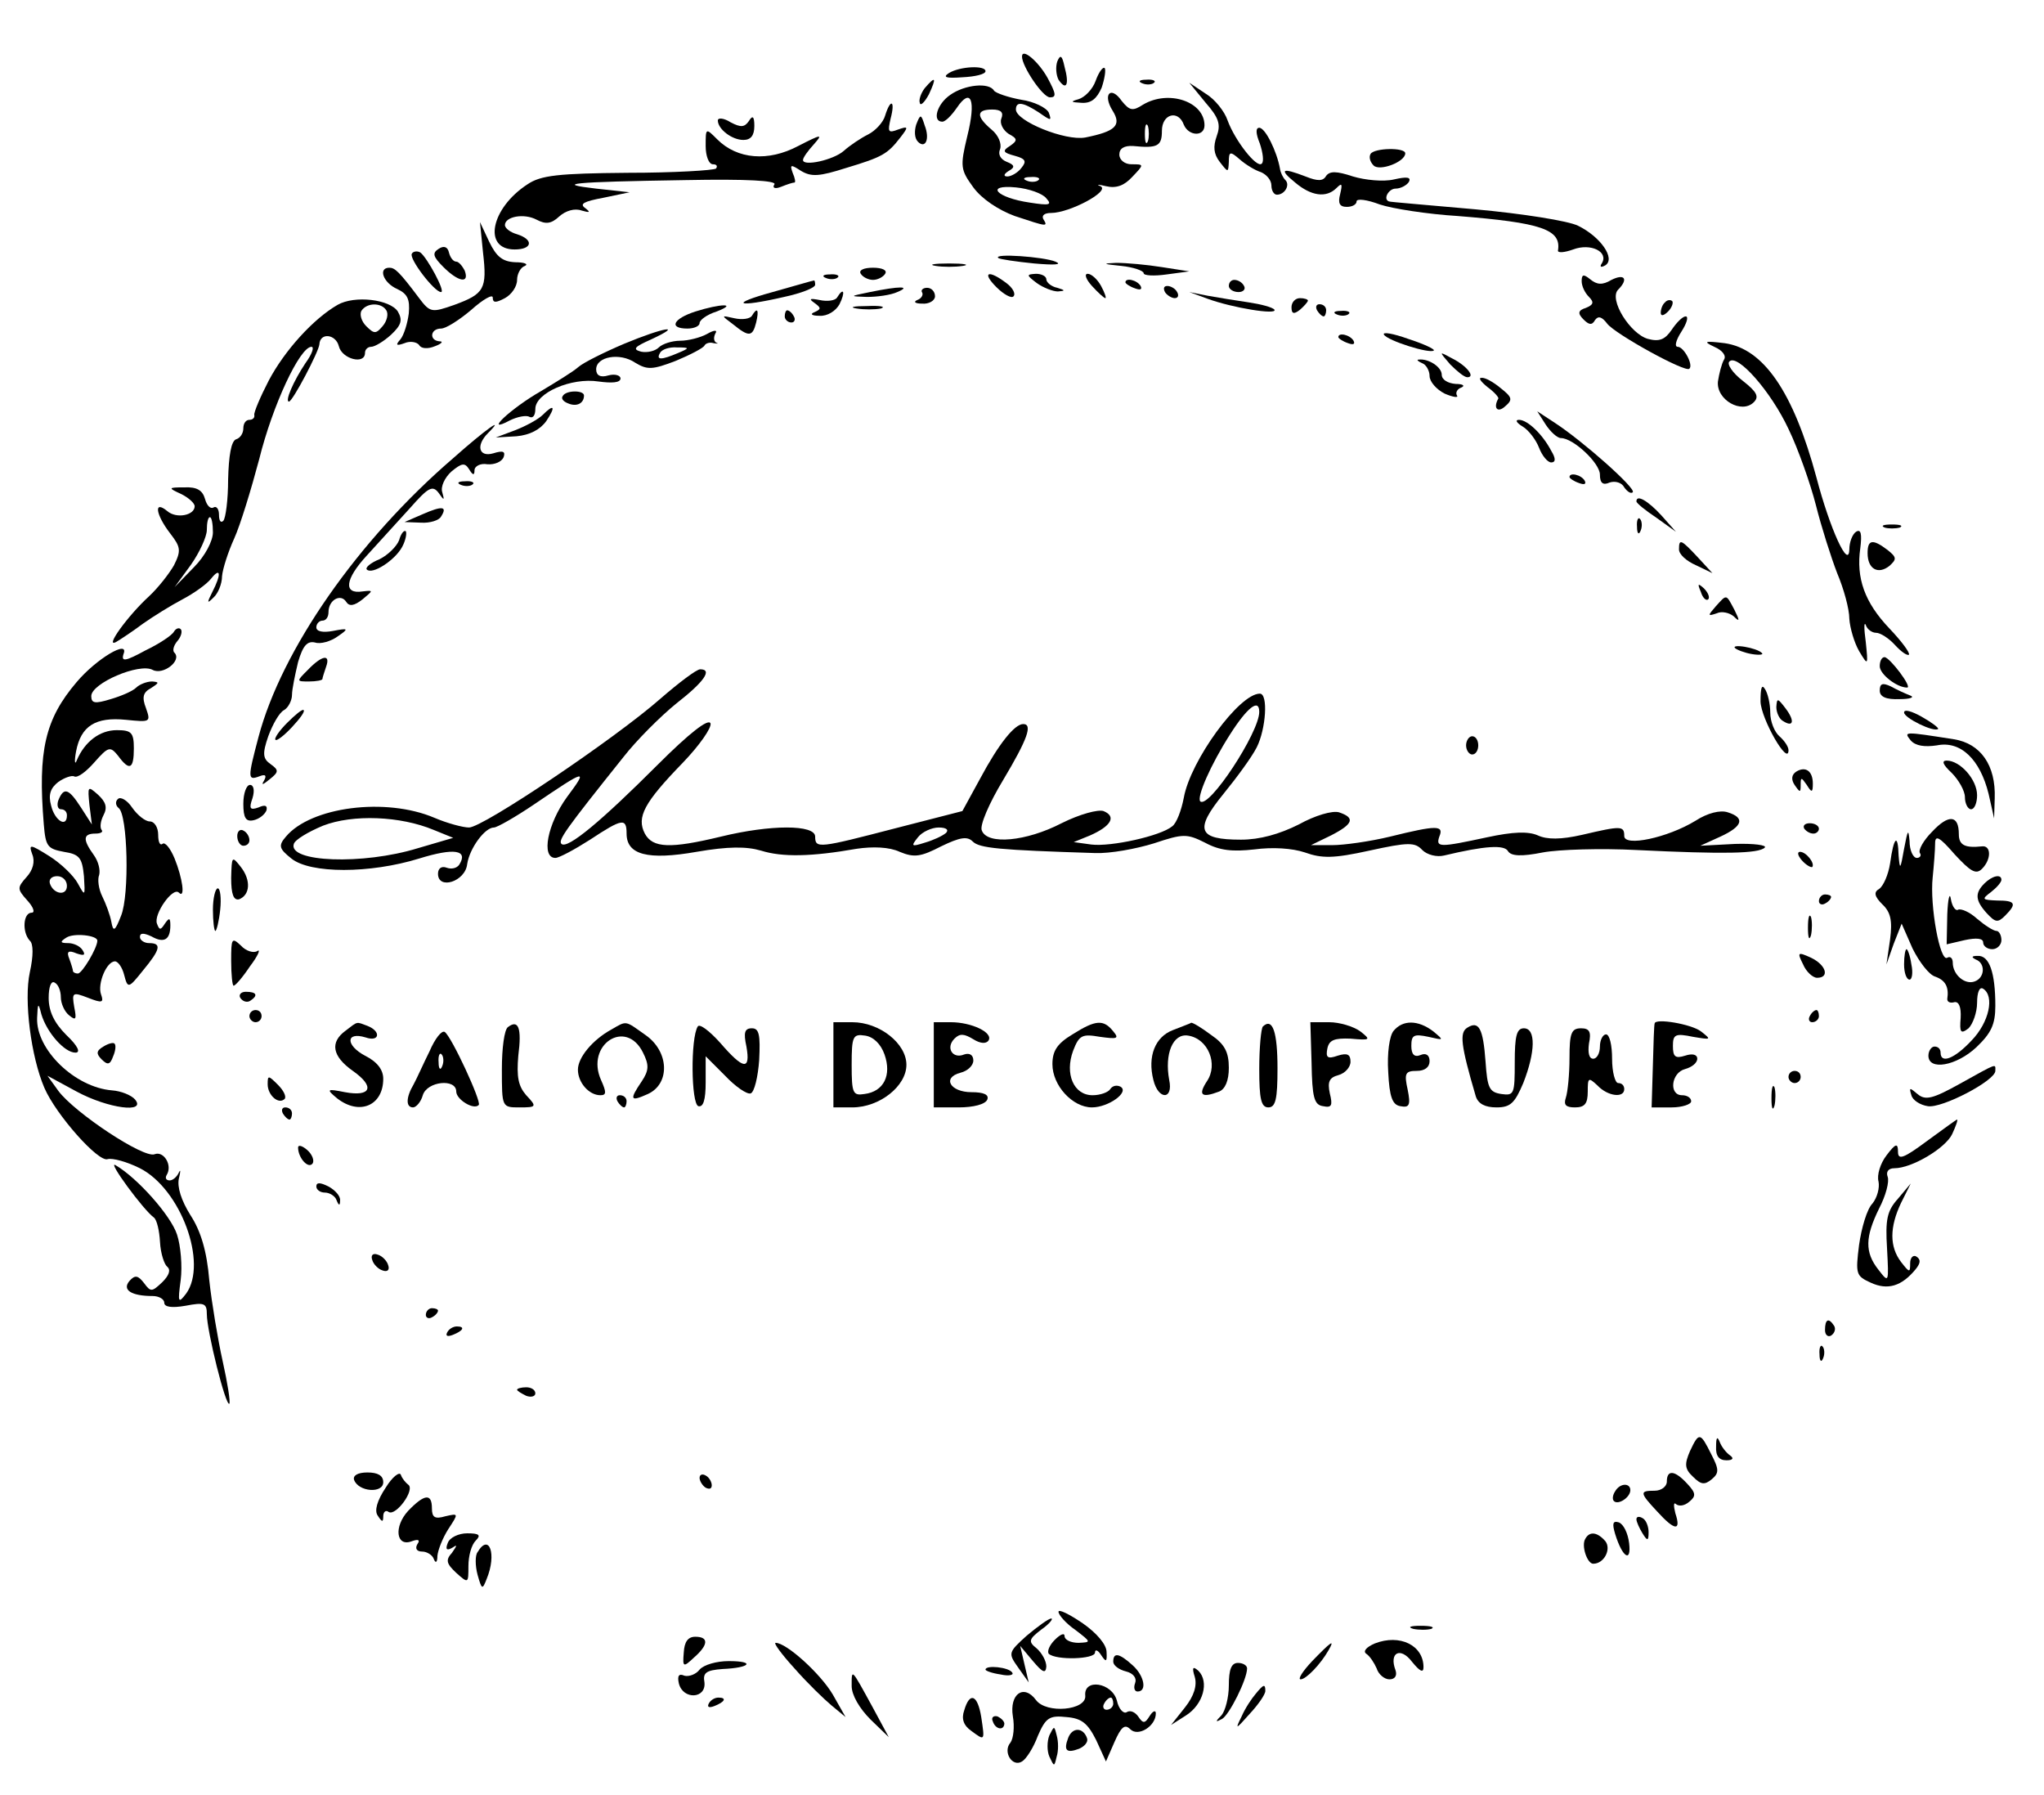<?xml version="1.0" standalone="no"?>
<!DOCTYPE svg PUBLIC "-//W3C//DTD SVG 20010904//EN"
 "http://www.w3.org/TR/2001/REC-SVG-20010904/DTD/svg10.dtd">
<svg version="1.0" xmlns="http://www.w3.org/2000/svg"
 width="336pt" height="295pt" viewBox="0 0 336 295"
 preserveAspectRatio="xMidYMid meet">

<g transform="translate(0,295) scale(0.1,-0.1)"
fill="#000000" stroke="none">
<path d="M1680 2857 c0 -16 34 -67 46 -67 11 0 10 6 -4 32 -15 27 -42 50 -42
35z"/>
<path d="M1738 2849 c-3 -9 -2 -22 2 -30 13 -19 18 -8 10 21 -4 19 -7 21 -12
9z"/>
<path d="M1560 2830 c-11 -7 -5 -9 22 -7 21 1 38 5 38 10 0 10 -42 8 -60 -3z"/>
<path d="M1801 2817 c-5 -14 -18 -27 -28 -30 -14 -4 -13 -5 5 -6 16 -1 25 7
33 25 5 15 7 29 5 32 -3 3 -10 -7 -15 -21z"/>
<path d="M1520 2805 c-6 -8 -10 -19 -8 -24 1 -6 8 1 15 14 13 28 11 31 -7 10z"/>
<path d="M1878 2813 c7 -3 16 -2 19 1 4 3 -2 6 -13 5 -11 0 -14 -3 -6 -6z"/>
<path d="M1562 2794 c-22 -15 -30 -44 -13 -44 5 0 15 10 24 23 23 34 32 13 17
-47 -12 -50 -11 -55 10 -84 14 -19 41 -37 68 -47 54 -18 55 -18 47 -5 -3 6 2
10 13 10 30 0 98 36 81 44 -8 3 -3 3 9 0 17 -4 30 1 43 15 20 21 20 21 -1 21
-11 0 -20 7 -20 16 0 10 8 15 23 14 40 -4 47 0 47 25 0 28 27 35 36 10 8 -19
34 -20 34 -1 0 39 -59 59 -101 34 -17 -11 -22 -10 -35 6 -18 26 -32 11 -15
-16 15 -24 5 -34 -45 -44 -33 -6 -114 27 -114 46 0 14 12 12 38 -5 20 -14 21
-14 16 0 -4 8 -24 18 -45 21 -22 4 -42 11 -45 15 -8 14 -48 10 -72 -7z m84
-39 c-3 -8 3 -19 12 -25 15 -8 15 -11 2 -20 -13 -8 -11 -11 8 -16 18 -5 20 -9
11 -20 -6 -8 -17 -14 -23 -14 -7 0 -6 4 2 9 11 6 10 10 -3 15 -10 4 -15 12
-11 21 3 9 -3 23 -14 32 -26 22 -25 33 1 33 15 0 19 -5 15 -15z m241 -37 c-3
-7 -5 -2 -5 12 0 14 2 19 5 13 2 -7 2 -19 0 -25z m-180 -64 c-3 -3 -12 -4 -19
-1 -8 3 -5 6 6 6 11 1 17 -2 13 -5z m13 -30 c10 -11 5 -12 -27 -7 -55 8 -75
30 -23 25 21 -2 44 -10 50 -18z"/>
<path d="M1982 2781 c22 -25 25 -36 18 -55 -6 -17 -5 -29 5 -42 14 -18 14 -18
15 0 0 17 2 18 18 4 9 -8 25 -18 35 -21 9 -4 17 -13 17 -22 0 -8 4 -15 9 -15
13 0 22 16 14 24 -4 4 -8 12 -9 19 -5 28 -24 67 -34 67 -6 0 -6 -9 1 -26 5
-15 7 -30 3 -33 -8 -8 -44 38 -56 71 -5 15 -21 35 -36 44 l-27 18 27 -33z"/>
<path d="M1455 2760 c-3 -11 -16 -25 -28 -31 -12 -6 -30 -18 -40 -27 -17 -15
-67 -26 -67 -15 0 4 8 15 18 26 15 17 13 17 -26 -3 -49 -26 -100 -22 -133 11
-19 19 -19 19 -19 -11 0 -16 5 -30 12 -30 6 0 8 -3 5 -7 -4 -3 -69 -7 -145 -7
-114 -1 -143 -4 -165 -19 -60 -39 -74 -107 -21 -107 29 0 32 16 4 25 -11 3
-20 10 -20 15 0 14 31 20 52 9 15 -8 24 -7 37 5 11 10 26 14 37 10 14 -4 15
-3 6 4 -10 7 -2 11 30 17 l43 9 -55 6 c-69 8 -44 11 147 14 101 2 150 -1 146
-7 -4 -6 1 -8 11 -4 10 4 19 7 22 7 2 0 1 7 -3 16 -5 14 -3 14 14 3 17 -10 30
-9 74 5 60 18 68 23 89 50 14 18 13 19 -4 13 -16 -6 -17 -4 -12 18 8 30 0 34
-9 5z"/>
<path d="M1180 2752 c0 -14 23 -32 42 -32 12 0 18 7 18 23 0 16 -3 18 -9 8 -7
-10 -13 -11 -30 -2 -11 7 -21 8 -21 3z"/>
<path d="M1506 2745 c-3 -10 -3 -22 3 -28 12 -12 20 4 11 27 -6 19 -7 19 -14
1z"/>
<path d="M2253 2697 c-3 -5 -1 -13 5 -19 10 -10 52 6 52 20 0 10 -51 9 -57 -1z"/>
<path d="M2129 2650 c26 -22 51 -26 68 -9 9 9 10 7 6 -10 -4 -15 -1 -21 11
-21 9 0 16 4 16 9 0 5 17 3 38 -5 21 -7 79 -16 128 -19 138 -11 171 -22 165
-57 0 -4 11 -3 25 2 29 11 59 -4 47 -23 -4 -6 -1 -7 6 -3 17 11 -8 47 -45 65
-16 8 -92 20 -169 27 -77 7 -141 12 -142 13 -10 4 0 21 11 21 8 0 18 5 22 11
4 8 -3 9 -25 4 -17 -4 -47 -1 -67 5 -27 9 -38 9 -44 1 -5 -9 -14 -9 -34 -1
-39 15 -44 12 -17 -10z"/>
<path d="M794 2535 c7 -60 2 -68 -47 -86 -37 -13 -40 -13 -58 11 -33 44 -40
50 -49 50 -19 0 -10 -25 13 -35 17 -8 21 -17 19 -40 -2 -16 -8 -36 -14 -43 -8
-9 -7 -11 7 -6 9 4 20 2 24 -3 3 -6 14 -7 26 -2 11 4 14 8 8 8 -18 1 -16 21 2
21 8 0 30 14 50 31 19 17 35 26 35 20 0 -9 5 -9 20 -1 11 6 20 19 20 30 0 10
6 21 13 23 6 3 -1 6 -16 6 -21 1 -31 9 -43 34 l-15 32 5 -50z"/>
<path d="M721 2541 c-11 -7 -9 -13 8 -30 24 -24 43 -28 35 -6 -4 8 -10 15 -14
15 -5 0 -10 7 -12 15 -2 9 -8 12 -17 6z"/>
<path d="M677 2533 c-5 -8 37 -63 48 -63 8 0 -23 57 -34 65 -5 3 -12 2 -14 -2z"/>
<path d="M1641 2526 c2 -2 29 -6 59 -9 34 -3 47 -2 35 3 -19 8 -103 14 -94 6z"/>
<path d="M1538 2513 c12 -2 32 -2 45 0 12 2 2 4 -23 4 -25 0 -35 -2 -22 -4z"/>
<path d="M1843 2513 c20 -2 37 -8 37 -12 0 -4 17 -5 38 -2 l37 5 -45 7 c-25 4
-58 7 -75 7 -24 -1 -22 -2 8 -5z"/>
<path d="M1415 2500 c3 -5 12 -10 20 -10 8 0 17 5 20 10 4 6 -5 10 -20 10 -15
0 -24 -4 -20 -10z"/>
<path d="M1358 2493 c7 -3 16 -2 19 1 4 3 -2 6 -13 5 -11 0 -14 -3 -6 -6z"/>
<path d="M1638 2478 c12 -12 25 -19 28 -15 4 4 -1 14 -12 22 -29 22 -41 18
-16 -7z"/>
<path d="M1704 2485 c11 -8 27 -14 35 -14 13 1 12 2 -1 6 -10 2 -18 9 -18 14
0 5 -8 9 -17 9 -16 -1 -16 -2 1 -15z"/>
<path d="M1795 2480 c10 -11 20 -20 22 -20 2 0 -1 9 -7 20 -6 11 -16 20 -22
20 -6 0 -3 -9 7 -20z"/>
<path d="M2600 2488 c0 -8 5 -19 12 -26 9 -9 7 -13 -5 -18 -13 -4 -14 -9 -4
-19 9 -9 14 -10 19 -1 5 7 11 6 20 -6 13 -17 129 -81 135 -74 7 6 -9 36 -19
36 -6 0 -3 11 6 25 9 14 12 25 7 25 -5 0 -15 -10 -23 -22 -11 -16 -20 -20 -39
-15 -29 8 -65 65 -49 81 17 17 11 27 -11 16 -15 -9 -24 -8 -35 1 -11 9 -14 8
-14 -3z"/>
<path d="M1270 2470 c-73 -20 -59 -26 19 -8 28 6 51 15 51 20 0 4 -1 8 -2 7
-2 0 -32 -9 -68 -19z"/>
<path d="M1850 2486 c0 -2 7 -7 16 -10 8 -3 12 -2 9 4 -6 10 -25 14 -25 6z"/>
<path d="M2020 2480 c0 -5 7 -10 16 -10 8 0 12 5 9 10 -3 6 -10 10 -16 10 -5
0 -9 -4 -9 -10z"/>
<path d="M1430 2470 c-34 -7 -34 -7 -5 -8 17 0 39 3 50 8 24 10 4 10 -45 0z"/>
<path d="M1516 2469 c2 -4 -2 -10 -8 -12 -7 -3 -4 -6 8 -6 11 -1 21 5 21 12 0
8 -6 14 -13 14 -7 0 -11 -4 -8 -8z"/>
<path d="M1915 2470 c3 -5 11 -10 16 -10 6 0 7 5 4 10 -3 6 -11 10 -16 10 -6
0 -7 -4 -4 -10z"/>
<path d="M1376 2461 c-3 -5 -16 -7 -29 -4 -16 3 -18 2 -8 -5 11 -8 11 -10 0
-15 -8 -3 -5 -6 8 -6 13 -1 27 8 33 19 10 20 7 29 -4 11z"/>
<path d="M1985 2459 c41 -15 115 -27 110 -18 -3 4 -22 9 -42 12 -21 3 -51 8
-68 11 l-30 6 30 -11z"/>
<path d="M555 2449 c-40 -23 -87 -75 -113 -124 -14 -27 -25 -53 -24 -57 1 -5
-3 -8 -8 -8 -6 0 -10 -6 -10 -14 0 -8 -5 -16 -12 -18 -8 -3 -12 -27 -13 -66 0
-33 -4 -64 -8 -68 -4 -4 -7 0 -7 10 0 9 -4 15 -9 12 -5 -3 -11 3 -14 14 -4 14
-13 20 -34 19 -27 0 -27 -1 -5 -11 12 -6 22 -15 22 -20 0 -15 -30 -21 -45 -8
-23 19 -19 -6 5 -37 17 -22 18 -28 6 -52 -8 -14 -26 -37 -41 -51 -35 -32 -74
-86 -54 -75 7 4 28 18 44 30 17 12 46 30 65 40 19 10 40 25 47 34 16 20 17 7
2 -22 -9 -18 -9 -20 2 -9 7 6 14 22 14 35 1 12 10 40 20 62 10 22 28 81 41
130 22 89 67 185 86 185 5 0 1 -12 -10 -27 -20 -30 -34 -63 -27 -63 6 0 49 82
50 94 1 20 27 17 32 -3 5 -21 43 -31 43 -11 0 6 5 10 10 10 6 0 21 9 33 20 17
16 19 24 11 38 -13 20 -71 27 -99 11z m80 -9 c4 -6 1 -18 -6 -26 -11 -13 -14
-13 -27 0 -8 8 -11 19 -8 25 9 14 33 14 41 1z m-285 -365 c0 -14 -13 -39 -31
-57 l-32 -33 27 37 c14 20 26 46 26 57 0 12 2 21 5 21 3 0 5 -11 5 -25z"/>
<path d="M2123 2445 c0 -11 4 -12 14 -4 7 6 13 13 13 15 0 2 -6 4 -13 4 -8 0
-14 -7 -14 -15z"/>
<path d="M2737 2453 c-4 -3 -7 -11 -7 -17 0 -6 5 -5 12 2 6 6 9 14 7 17 -3 3
-9 2 -12 -2z"/>
<path d="M1143 2438 c-37 -12 -44 -28 -13 -28 11 0 20 4 20 9 0 5 12 14 28 19
36 14 6 13 -35 0z"/>
<path d="M1408 2443 c12 -2 30 -2 40 0 9 3 -1 5 -23 4 -22 0 -30 -2 -17 -4z"/>
<path d="M2165 2440 c3 -5 8 -10 11 -10 2 0 4 5 4 10 0 6 -5 10 -11 10 -5 0
-7 -4 -4 -10z"/>
<path d="M1236 2431 c-3 -5 -16 -7 -29 -4 -22 5 -22 5 -2 -10 26 -21 32 -21
38 3 5 21 2 26 -7 11z"/>
<path d="M1290 2430 c0 -5 5 -10 11 -10 5 0 7 5 4 10 -3 6 -8 10 -11 10 -2 0
-4 -4 -4 -10z"/>
<path d="M2198 2433 c7 -3 16 -2 19 1 4 3 -2 6 -13 5 -11 0 -14 -3 -6 -6z"/>
<path d="M1026 2385 c-33 -14 -67 -31 -75 -38 -9 -8 -37 -25 -62 -40 -49 -28
-96 -72 -51 -48 12 6 27 9 32 6 6 -3 10 2 10 13 0 26 59 52 104 45 22 -3 36
-2 36 5 0 5 -9 8 -20 5 -13 -4 -20 0 -20 10 0 21 39 28 64 11 20 -12 28 -12
67 3 24 10 45 21 47 25 2 4 9 6 15 4 7 -1 9 -1 4 1 -4 3 -4 9 -1 15 4 6 -2 6
-14 -1 -11 -6 -31 -11 -44 -11 -13 0 -29 -5 -35 -11 -6 -6 -19 -9 -29 -7 -15
4 -11 8 16 20 56 26 21 20 -44 -7z m89 -15 c-28 -12 -37 -12 -30 0 3 6 16 10
28 9 21 0 21 -1 2 -9z"/>
<path d="M2275 2400 c6 -10 76 -32 82 -26 2 2 -17 11 -42 19 -25 9 -43 12 -40
7z"/>
<path d="M2200 2396 c0 -2 7 -7 16 -10 8 -3 12 -2 9 4 -6 10 -25 14 -25 6z"/>
<path d="M2818 2380 c14 -6 20 -15 16 -21 -4 -7 -8 -23 -10 -36 -3 -30 39 -54
59 -34 9 9 5 17 -18 35 -17 13 -27 28 -22 32 13 13 68 -49 97 -111 16 -33 36
-90 45 -125 9 -36 25 -86 35 -112 11 -26 20 -59 20 -75 1 -15 8 -39 16 -53 15
-25 15 -24 11 15 -3 22 -3 34 0 28 2 -7 10 -13 17 -13 7 0 21 -9 31 -20 10
-11 20 -18 23 -16 2 3 -12 22 -32 43 -41 43 -55 83 -48 132 3 24 1 32 -7 27
-6 -4 -11 -17 -11 -29 -1 -34 -32 34 -54 118 -38 141 -87 212 -151 221 -33 4
-36 3 -17 -6z"/>
<path d="M2384 2351 c11 -11 23 -21 28 -21 14 0 -1 19 -25 31 -22 12 -22 12
-3 -10z"/>
<path d="M2338 2353 c6 -2 12 -12 12 -21 0 -9 11 -22 25 -29 14 -6 23 -7 20
-3 -3 5 1 11 7 13 7 3 3 6 -9 6 -13 1 -23 7 -23 15 0 13 -22 27 -38 25 -4 0
-1 -3 6 -6z"/>
<path d="M2445 2314 c11 -8 19 -17 18 -19 -9 -16 -1 -24 11 -13 13 11 12 15
-7 30 -12 10 -26 18 -32 17 -5 0 -1 -6 10 -15z"/>
<path d="M925 2299 c-3 -4 1 -9 9 -12 14 -6 26 0 26 13 0 9 -30 9 -35 -1z"/>
<path d="M892 2268 c-7 -7 -27 -18 -45 -25 l-32 -12 34 2 c22 2 39 11 49 25
16 24 13 29 -6 10z"/>
<path d="M2541 2252 c8 -12 19 -22 25 -22 20 0 64 -41 64 -60 0 -14 5 -18 16
-13 9 3 20 0 24 -8 5 -7 11 -11 14 -8 6 6 -82 84 -128 114 l-29 19 14 -22z"/>
<path d="M2503 2249 c10 -6 22 -22 27 -35 5 -13 14 -24 20 -24 7 0 8 6 0 19
-14 27 -39 51 -53 51 -7 0 -4 -5 6 -11z"/>
<path d="M745 2197 c-157 -135 -282 -315 -320 -458 -18 -68 -18 -72 1 -65 10
4 13 2 8 -7 -5 -8 -2 -7 9 2 15 12 16 15 2 25 -13 9 -14 17 -4 46 7 19 18 39
26 43 7 4 13 16 13 25 0 9 5 33 10 54 8 27 15 35 28 32 9 -3 26 2 37 10 19 13
18 14 -8 9 -16 -3 -27 -1 -27 6 0 6 5 11 10 11 6 0 10 6 10 14 0 20 20 31 29
17 5 -8 13 -7 27 4 18 15 18 15 0 13 -32 -5 -29 20 7 59 19 21 51 56 71 78 30
34 37 38 47 25 9 -13 10 -13 6 1 -3 9 4 24 15 34 17 14 22 15 29 4 6 -10 9
-11 9 -2 0 7 10 12 21 10 12 -1 24 4 27 12 3 9 -1 11 -17 6 -24 -7 -29 13 -9
33 30 30 -3 7 -57 -41z"/>
<path d="M2580 2166 c0 -2 7 -7 16 -10 8 -3 12 -2 9 4 -6 10 -25 14 -25 6z"/>
<path d="M758 2153 c7 -3 16 -2 19 1 4 3 -2 6 -13 5 -11 0 -14 -3 -6 -6z"/>
<path d="M2690 2126 c0 -3 15 -15 33 -27 l32 -23 -24 27 c-22 24 -41 35 -41
23z"/>
<path d="M695 2105 l-30 -13 27 -1 c15 -1 30 4 33 10 11 17 2 18 -30 4z"/>
<path d="M2691 2084 c0 -11 3 -14 6 -6 3 7 2 16 -1 19 -3 4 -6 -2 -5 -13z"/>
<path d="M3098 2083 c6 -2 18 -2 25 0 6 3 1 5 -13 5 -14 0 -19 -2 -12 -5z"/>
<path d="M656 2062 c-4 -10 -18 -24 -32 -31 -15 -6 -24 -14 -21 -17 9 -9 46
15 58 37 6 11 8 23 6 26 -3 2 -8 -4 -11 -15z"/>
<path d="M2760 2047 c0 -8 12 -19 28 -26 l27 -13 -24 26 c-28 30 -31 31 -31
13z"/>
<path d="M3070 2041 c0 -26 17 -36 36 -21 12 11 12 14 -3 26 -25 19 -33 17
-33 -5z"/>
<path d="M2796 1977 c3 -10 9 -15 12 -12 3 3 0 11 -7 18 -10 9 -11 8 -5 -6z"/>
<path d="M2820 1953 c-13 -15 -13 -16 2 -11 8 4 21 1 28 -5 10 -10 10 -7 1 11
-14 26 -12 26 -31 5z"/>
<path d="M286 1912 c-3 -6 -24 -20 -47 -31 -33 -18 -40 -19 -36 -6 10 25 -45
-8 -77 -46 -52 -61 -64 -113 -54 -234 3 -36 6 -40 33 -45 26 -4 30 -10 33 -40
2 -33 2 -34 -10 -12 -7 13 -28 33 -47 45 -32 20 -34 20 -28 3 5 -12 1 -26 -9
-37 -16 -18 -16 -20 1 -39 10 -11 13 -20 7 -20 -14 0 -16 -32 -3 -46 6 -5 6
-25 0 -52 -10 -46 2 -139 24 -190 19 -44 89 -123 104 -117 8 2 31 -4 53 -15
67 -34 112 -156 76 -206 -13 -17 -14 -15 -9 22 3 23 0 57 -6 75 -10 31 -65 93
-101 114 -15 9 46 -74 63 -86 5 -4 9 -22 10 -40 1 -19 7 -37 12 -41 6 -5 3
-14 -8 -25 -17 -16 -19 -17 -30 -2 -10 13 -15 14 -24 4 -13 -15 3 -25 38 -25
10 0 19 -5 19 -11 0 -7 12 -9 35 -5 31 6 35 4 35 -14 0 -27 31 -152 37 -147 2
3 -3 34 -11 70 -8 36 -18 96 -22 133 -4 48 -14 81 -31 107 -15 24 -22 46 -19
60 3 12 3 16 0 10 -3 -7 -10 -13 -15 -13 -6 0 -8 4 -5 9 10 16 -5 40 -20 34
-18 -7 -131 68 -158 104 l-18 25 48 -26 c52 -28 115 -36 96 -13 -6 7 -23 14
-38 15 -61 5 -125 67 -123 119 1 25 2 26 7 6 9 -30 38 -63 56 -63 9 0 4 11
-15 29 -20 20 -29 39 -29 61 0 18 4 29 10 25 6 -3 10 -14 10 -24 0 -10 6 -24
14 -30 11 -9 12 -6 8 14 -4 24 -3 25 23 15 23 -9 26 -8 21 6 -6 17 9 54 23 54
5 0 12 -10 15 -22 6 -23 7 -23 31 7 29 35 31 45 10 45 -8 0 -15 5 -15 10 0 7
6 7 19 1 21 -12 31 -5 31 18 0 13 -2 13 -9 3 -7 -11 -9 -11 -13 0 -6 15 26 61
36 51 11 -11 6 24 -7 56 -7 17 -16 28 -20 24 -4 -3 -7 3 -7 15 0 12 -6 22 -14
22 -7 0 -20 10 -29 23 -8 12 -19 18 -23 14 -5 -4 -4 -11 1 -15 15 -11 18 -143
4 -177 -10 -26 -13 -27 -16 -10 -2 11 -9 30 -15 42 -6 12 -8 28 -5 35 2 8 -1
22 -9 33 -18 25 -18 35 3 35 9 0 13 3 10 6 -3 4 -2 14 3 24 7 13 4 22 -9 34
-17 15 -17 14 -14 -17 l4 -32 -18 28 c-20 31 -28 34 -37 12 -3 -8 -1 -15 4
-15 6 0 10 -4 10 -10 0 -21 -20 -9 -26 16 -5 18 -1 29 12 39 10 7 22 11 26 9
5 -3 19 7 33 23 23 26 26 27 39 11 19 -26 26 -22 26 12 0 26 -4 30 -28 30 -28
0 -53 -19 -66 -50 -3 -8 -4 -1 -1 15 8 42 32 57 82 52 40 -4 41 -4 33 19 -7
18 -5 26 8 33 14 9 14 10 2 11 -9 0 -21 -5 -26 -10 -6 -6 -25 -14 -42 -19 -26
-8 -32 -7 -32 5 0 21 79 55 101 43 17 -9 48 15 36 28 -4 3 -2 12 5 20 6 7 8
16 5 19 -3 3 -8 1 -11 -4z m-176 -418 c0 -17 -22 -14 -28 4 -2 7 3 12 12 12 9
0 16 -7 16 -16z m50 -90 c0 -12 -25 -54 -32 -54 -4 0 -8 2 -8 4 0 2 -3 12 -6
20 -5 12 -2 15 12 9 12 -4 15 -3 10 5 -4 7 -15 12 -24 12 -13 0 -14 2 -3 9 12
8 51 4 51 -5z"/>
<path d="M2852 1885 c3 -3 16 -8 28 -10 12 -2 20 -1 16 2 -4 4 -16 8 -28 10
-12 2 -19 1 -16 -2z"/>
<path d="M506 1849 c-19 -19 -19 -19 2 -19 12 0 22 2 22 4 0 2 3 11 6 20 8 22
-7 19 -30 -5z"/>
<path d="M3090 1855 c0 -13 28 -35 45 -35 9 0 -28 49 -37 50 -5 0 -8 -7 -8
-15z"/>
<path d="M1086 1802 c-75 -66 -292 -212 -315 -212 -10 0 -36 7 -57 16 -80 34
-203 18 -244 -31 -13 -15 -11 -20 9 -36 31 -25 129 -25 210 0 58 18 81 14 66
-10 -4 -6 -13 -8 -21 -5 -8 3 -14 -1 -14 -10 0 -27 45 -13 48 16 4 26 29 60
44 60 5 0 35 17 66 38 87 59 89 59 54 12 -32 -44 -43 -100 -19 -100 6 0 32 14
57 30 53 35 60 36 60 10 0 -35 35 -44 115 -30 52 9 82 9 106 2 35 -11 83 -10
157 3 27 4 54 3 71 -5 24 -10 35 -8 68 9 31 15 43 17 52 8 11 -11 43 -14 201
-19 25 -1 68 7 97 16 48 16 54 16 84 1 24 -13 45 -15 81 -11 30 4 62 2 83 -5
28 -10 47 -10 106 3 64 14 75 14 87 1 8 -8 24 -12 36 -9 67 16 99 18 105 7 5
-8 22 -9 57 -2 27 5 96 7 154 4 144 -7 201 -6 211 4 4 4 -18 7 -49 6 l-57 -3
33 15 c37 17 41 31 12 40 -12 4 -33 -1 -53 -14 -46 -28 -117 -43 -117 -25 0
17 -5 17 -69 2 -35 -8 -58 -8 -73 -1 -16 7 -41 6 -83 -3 -79 -17 -85 -17 -79
1 8 19 -4 19 -81 0 -33 -8 -76 -14 -95 -14 l-35 0 33 16 c37 19 40 29 13 38
-11 3 -39 -5 -66 -20 -32 -16 -64 -25 -95 -25 -71 0 -77 16 -29 75 22 27 47
61 55 77 15 30 19 88 5 88 -34 0 -114 -110 -125 -171 -4 -21 -12 -42 -19 -47
-19 -16 -101 -34 -133 -30 l-29 4 27 11 c34 15 44 31 22 40 -9 3 -39 -5 -69
-20 -58 -30 -122 -36 -131 -12 -4 8 12 45 35 83 40 67 49 92 33 92 -14 0 -40
-32 -71 -90 l-29 -53 -109 -28 c-127 -33 -133 -34 -133 -14 0 20 -73 20 -155
0 -83 -20 -112 -19 -125 5 -14 27 -1 51 62 116 28 29 48 58 46 65 -3 9 -35
-16 -87 -68 -92 -92 -148 -139 -158 -130 -6 6 6 23 102 143 21 27 61 67 87 88
45 35 60 56 39 56 -6 0 -35 -22 -65 -48z m984 -22 c0 -34 -83 -160 -97 -147
-6 7 17 60 49 110 28 44 48 60 48 37z m-1357 -194 l32 -13 -58 -17 c-91 -28
-214 -23 -204 7 2 7 24 20 48 30 49 19 127 16 182 -7z m842 -5 c-6 -5 -21 -12
-35 -16 -22 -7 -23 -6 -11 9 7 9 23 16 34 16 13 0 17 -4 12 -9z"/>
<path d="M2894 1797 c1 -29 46 -107 46 -80 0 6 -7 16 -15 23 -8 7 -15 24 -15
39 0 14 -4 32 -9 39 -5 8 -7 1 -7 -21z"/>
<path d="M3090 1815 c0 -10 10 -15 33 -14 17 0 25 3 17 6 -8 3 -23 10 -32 15
-13 6 -18 5 -18 -7z"/>
<path d="M2920 1788 c0 -9 5 -20 11 -23 17 -11 20 0 4 21 -13 17 -14 17 -15 2z"/>
<path d="M472 1762 c-13 -13 -22 -26 -19 -28 2 -2 14 7 27 21 13 14 22 26 19
28 -2 2 -14 -8 -27 -21z"/>
<path d="M3130 1779 c0 -9 49 -33 56 -27 1 2 -11 11 -27 20 -16 9 -29 13 -29
7z"/>
<path d="M3141 1733 c8 -9 23 -11 43 -8 39 8 71 -23 85 -80 l9 -40 1 33 c2 54
-23 90 -67 97 -83 13 -83 13 -71 -2z"/>
<path d="M2410 1725 c0 -8 5 -15 10 -15 6 0 10 7 10 15 0 8 -4 15 -10 15 -5 0
-10 -7 -10 -15z"/>
<path d="M3208 1680 c12 -12 22 -30 22 -40 0 -11 5 -20 10 -20 6 0 10 11 10
23 0 26 -28 57 -50 57 -9 0 -6 -7 8 -20z"/>
<path d="M2953 1682 c-8 -5 -9 -13 -3 -22 9 -13 10 -13 10 0 0 13 1 13 10 0 8
-13 10 -13 10 2 0 21 -12 29 -27 20z"/>
<path d="M400 1629 c0 -23 4 -30 17 -27 9 2 18 9 21 16 2 8 -2 10 -13 5 -14
-5 -16 -2 -10 15 4 13 2 22 -4 22 -6 0 -11 -14 -11 -31z"/>
<path d="M3176 1583 c-14 -14 -23 -30 -20 -35 3 -4 0 -8 -5 -8 -6 0 -12 12
-12 28 -2 21 -3 18 -9 -13 -6 -34 -7 -36 -9 -11 -1 37 -8 31 -14 -13 -3 -19
-11 -37 -18 -42 -9 -5 -8 -12 5 -25 14 -13 17 -27 13 -58 l-6 -41 12 34 13 33
18 -41 c11 -22 27 -43 37 -46 17 -6 23 -17 20 -37 0 -5 5 -7 12 -5 7 1 11 -8
10 -26 -2 -24 0 -27 13 -17 7 7 14 26 14 42 0 17 4 27 10 23 19 -12 10 -55
-19 -85 -28 -30 -51 -39 -51 -20 0 6 -4 10 -10 10 -5 0 -10 -7 -10 -15 0 -25
46 -17 79 14 24 23 31 37 31 68 0 55 -10 83 -29 82 -10 0 -11 -2 -3 -6 16 -6
15 -30 -2 -36 -16 -6 -36 11 -36 31 0 7 -4 11 -9 8 -12 -8 -29 86 -24 132 2
20 4 45 4 56 0 14 7 11 32 -18 26 -28 35 -34 45 -24 16 16 15 39 0 37 -28 -3
-38 2 -38 20 0 32 -17 33 -44 4z"/>
<path d="M2966 1588 c3 -4 9 -8 15 -8 5 0 9 4 9 8 0 5 -7 9 -15 9 -8 0 -12 -4
-9 -9z"/>
<path d="M390 1576 c0 -9 5 -16 10 -16 6 0 10 4 10 9 0 6 -4 13 -10 16 -5 3
-10 -1 -10 -9z"/>
<path d="M2962 1536 c7 -8 15 -12 17 -11 5 6 -10 25 -20 25 -5 0 -4 -6 3 -14z"/>
<path d="M380 1507 c0 -27 4 -37 13 -35 18 7 20 31 3 53 -15 19 -15 18 -16
-18z"/>
<path d="M3262 1498 c-16 -16 -15 -28 4 -49 14 -15 18 -16 30 -4 20 20 17 25
-13 25 -25 1 -26 2 -10 14 9 7 17 16 17 20 0 10 -15 7 -28 -6z"/>
<path d="M350 1455 c0 -19 2 -35 4 -35 2 0 6 16 8 35 2 19 0 35 -4 35 -4 0 -8
-16 -8 -35z"/>
<path d="M3201 1447 l-1 -49 30 7 c19 4 30 3 30 -4 0 -6 7 -11 15 -11 8 0 15
7 15 15 0 8 -4 15 -8 15 -5 0 -19 9 -32 20 -12 11 -26 17 -31 15 -4 -3 -10 5
-12 17 -2 13 -5 1 -6 -25z"/>
<path d="M2990 1469 c0 -5 5 -7 10 -4 6 3 10 8 10 11 0 2 -4 4 -10 4 -5 0 -10
-5 -10 -11z"/>
<path d="M2972 1425 c0 -16 2 -22 5 -12 2 9 2 23 0 30 -3 6 -5 -1 -5 -18z"/>
<path d="M380 1371 c0 -23 2 -41 4 -41 3 0 15 14 27 32 13 17 18 29 12 25 -6
-4 -19 0 -27 9 -15 14 -16 12 -16 -25z"/>
<path d="M2964 1365 c5 -12 16 -22 23 -22 21 0 15 21 -10 33 -22 10 -23 9 -13
-11z"/>
<path d="M3130 1365 c0 -14 4 -25 9 -25 4 0 6 11 3 25 -2 14 -6 25 -8 25 -2 0
-4 -11 -4 -25z"/>
<path d="M395 1310 c4 -6 11 -8 16 -5 14 9 11 15 -7 15 -8 0 -12 -5 -9 -10z"/>
<path d="M410 1280 c0 -5 5 -10 10 -10 6 0 10 5 10 10 0 6 -4 10 -10 10 -5 0
-10 -4 -10 -10z"/>
<path d="M2975 1280 c-3 -5 -1 -10 4 -10 6 0 11 5 11 10 0 6 -2 10 -4 10 -3 0
-8 -4 -11 -10z"/>
<path d="M568 1256 c-26 -19 -22 -42 12 -66 37 -26 30 -43 -13 -35 -30 6 -31
5 -13 -10 37 -29 76 -12 76 32 0 15 -10 28 -30 38 -32 17 -32 40 1 30 23 -8
26 10 3 19 -19 7 -15 8 -36 -8z"/>
<path d="M835 1262 c-6 -4 -10 -35 -10 -69 0 -63 0 -63 29 -63 28 0 29 1 11
20 -13 15 -16 30 -13 65 6 46 0 60 -17 47z"/>
<path d="M1005 1258 c-31 -17 -55 -46 -55 -66 0 -21 18 -42 37 -42 10 0 10 5
1 25 -26 58 41 102 69 45 10 -20 10 -29 -2 -47 -21 -31 -19 -34 10 -21 37 17
35 70 -4 97 -34 24 -30 24 -56 9z"/>
<path d="M1147 1263 c-12 -19 -11 -127 1 -131 8 -2 12 10 12 39 l0 43 32 -32
c17 -18 36 -31 42 -29 6 2 12 27 14 55 2 41 0 52 -12 52 -12 0 -14 -7 -9 -30
7 -40 -5 -38 -43 6 -18 20 -34 32 -37 27z"/>
<path d="M1370 1200 l0 -70 31 0 c45 0 89 35 89 70 0 35 -44 70 -89 70 l-31 0
0 -70z m84 17 c12 -34 -1 -61 -33 -65 -19 -3 -21 1 -21 48 0 47 2 51 22 48 14
-2 26 -14 32 -31z"/>
<path d="M1535 1200 l0 -70 41 0 c24 0 44 5 47 13 3 8 -6 12 -26 12 -35 0 -49
24 -18 32 12 3 21 12 21 20 0 9 -6 13 -15 10 -19 -8 -31 11 -16 26 9 9 16 8
31 -1 11 -7 21 -8 25 -2 8 13 -28 30 -62 30 l-28 0 0 -70z"/>
<path d="M1763 1250 c-25 -15 -33 -27 -33 -49 0 -35 33 -71 65 -71 27 0 62 25
47 34 -6 3 -13 2 -17 -4 -3 -5 -16 -10 -29 -10 -31 0 -46 35 -32 73 10 26 15
28 44 23 29 -4 32 -3 22 9 -16 20 -29 19 -67 -5z"/>
<path d="M1928 1257 c-29 -11 -42 -43 -32 -82 8 -33 33 -33 26 0 -8 43 6 77
31 73 33 -5 50 -47 31 -75 -15 -23 -9 -28 20 -17 10 4 16 18 16 39 0 26 -7 39
-29 54 -16 12 -31 21 -33 20 -1 -1 -15 -6 -30 -12z"/>
<path d="M2076 1263 c-3 -3 -6 -35 -6 -70 0 -49 3 -63 15 -63 12 0 15 14 15
64 0 60 -8 84 -24 69z"/>
<path d="M2156 1203 c1 -56 4 -69 19 -71 14 -3 16 1 11 21 -4 19 -1 26 14 30
11 3 20 13 20 22 0 12 -5 15 -21 10 -17 -6 -20 -3 -17 12 3 14 12 17 38 16 33
-3 34 -2 16 12 -11 8 -34 15 -51 15 l-31 0 2 -67z"/>
<path d="M2291 1256 c-7 -8 -11 -37 -9 -68 2 -41 7 -54 20 -56 15 -3 17 2 12
27 -6 27 -4 31 15 31 13 0 21 6 21 16 0 10 -6 14 -15 10 -10 -4 -15 1 -15 15
0 18 4 20 28 15 26 -6 26 -6 8 9 -25 19 -50 19 -65 1z"/>
<path d="M2412 1261 c-13 -8 -11 -28 14 -113 4 -12 15 -18 34 -18 23 0 30 7
44 40 20 51 21 90 1 90 -12 0 -15 -13 -15 -56 0 -52 -1 -55 -22 -52 -20 3 -23
10 -26 53 -4 55 -11 68 -30 56z"/>
<path d="M2720 1268 c-1 -2 -2 -33 -3 -71 l-2 -67 33 0 c17 0 32 5 32 10 0 6
-7 10 -15 10 -22 0 -18 37 5 43 11 3 20 10 20 17 0 7 -8 9 -20 5 -16 -5 -20
-2 -20 16 0 19 4 21 33 15 30 -5 31 -5 13 9 -16 12 -75 22 -76 13z"/>
<path d="M706 1222 c-10 -20 -21 -45 -26 -54 -13 -22 -13 -38 -1 -38 5 0 13 9
16 20 7 23 55 28 55 6 0 -13 29 -31 37 -22 5 5 -45 113 -56 120 -5 3 -16 -11
-25 -32z m21 -24 c-3 -8 -6 -5 -6 6 -1 11 2 17 5 13 3 -3 4 -12 1 -19z"/>
<path d="M2580 1211 c0 -27 -3 -56 -6 -65 -4 -12 0 -16 15 -16 16 0 21 6 21
26 0 23 1 24 16 10 17 -18 44 -21 44 -6 0 6 -4 10 -10 10 -5 0 -10 18 -10 40
0 22 -4 40 -10 40 -5 0 -10 -9 -10 -20 0 -11 -5 -20 -11 -20 -7 0 -9 10 -7 25
4 19 1 25 -13 25 -16 0 -19 -8 -19 -49z"/>
<path d="M170 1230 c-12 -7 -12 -12 -3 -21 10 -10 14 -9 19 5 4 9 5 19 2 21
-2 2 -10 0 -18 -5z"/>
<path d="M3222 1169 c-45 -25 -57 -28 -70 -17 -13 11 -14 11 -10 -2 2 -8 14
-16 27 -18 23 -4 111 42 111 58 0 12 5 14 -58 -21z"/>
<path d="M2940 1180 c0 -5 5 -10 10 -10 6 0 10 5 10 10 0 6 -4 10 -10 10 -5 0
-10 -4 -10 -10z"/>
<path d="M440 1168 c0 -18 18 -34 28 -24 3 4 -2 14 -11 23 -16 16 -17 16 -17
1z"/>
<path d="M2912 1145 c0 -16 2 -22 5 -12 2 9 2 23 0 30 -3 6 -5 -1 -5 -18z"/>
<path d="M1015 1140 c3 -5 8 -10 11 -10 2 0 4 5 4 10 0 6 -5 10 -11 10 -5 0
-7 -4 -4 -10z"/>
<path d="M465 1120 c3 -5 8 -10 11 -10 2 0 4 5 4 10 0 6 -5 10 -11 10 -5 0 -7
-4 -4 -10z"/>
<path d="M3168 1075 c-39 -29 -48 -32 -48 -18 0 15 -4 14 -19 -6 -10 -13 -16
-32 -13 -43 2 -10 -2 -26 -10 -36 -9 -9 -18 -40 -22 -68 -6 -48 -5 -51 19 -62
28 -13 51 -6 74 22 8 10 9 16 1 21 -5 3 -10 -2 -10 -11 0 -16 -1 -16 -15 2
-19 25 -19 57 0 97 l16 32 -21 -25 c-18 -20 -21 -34 -18 -82 3 -57 3 -57 -14
-35 -23 29 -22 54 1 101 11 21 17 44 14 52 -3 8 1 14 11 14 29 0 84 33 95 56
6 13 10 24 8 24 -1 0 -23 -16 -49 -35z"/>
<path d="M490 1064 c0 -17 17 -36 24 -26 3 5 -1 15 -9 22 -8 7 -15 9 -15 4z"/>
<path d="M520 1000 c0 -5 6 -10 14 -10 8 0 17 -6 19 -12 4 -10 6 -10 6 -1 1 7
-8 17 -19 23 -14 7 -20 7 -20 0z"/>
<path d="M612 879 c2 -7 10 -15 17 -17 8 -3 12 1 9 9 -2 7 -10 15 -17 17 -8 3
-12 -1 -9 -9z"/>
<path d="M700 789 c0 -5 5 -7 10 -4 6 3 10 8 10 11 0 2 -4 4 -10 4 -5 0 -10
-5 -10 -11z"/>
<path d="M3000 764 c0 -8 5 -12 10 -9 6 4 8 11 5 16 -9 14 -15 11 -15 -7z"/>
<path d="M735 760 c-3 -6 1 -7 9 -4 18 7 21 14 7 14 -6 0 -13 -4 -16 -10z"/>
<path d="M2991 724 c0 -11 3 -14 6 -6 3 7 2 16 -1 19 -3 4 -6 -2 -5 -13z"/>
<path d="M850 666 c0 -2 7 -6 15 -10 8 -3 15 -1 15 4 0 6 -7 10 -15 10 -8 0
-15 -2 -15 -4z"/>
<path d="M2778 565 c-9 -21 -9 -29 5 -42 13 -13 19 -14 31 -4 12 10 12 16 -1
41 -18 36 -20 37 -35 5z"/>
<path d="M2821 573 c-1 -16 5 -23 17 -23 10 0 13 3 6 8 -6 4 -14 14 -17 22 -4
10 -6 8 -6 -7z"/>
<path d="M634 505 c-14 -21 -19 -38 -13 -46 7 -11 9 -11 9 -1 0 7 4 11 9 7 12
-7 44 37 32 45 -4 3 -10 10 -12 16 -2 6 -14 -3 -25 -21z"/>
<path d="M582 518 c7 -20 48 -23 48 -4 0 11 -9 16 -26 16 -16 0 -24 -5 -22
-12z"/>
<path d="M1150 521 c0 -5 5 -13 10 -16 6 -3 10 -2 10 4 0 5 -4 13 -10 16 -5 3
-10 2 -10 -4z"/>
<path d="M2740 515 c0 -8 -9 -15 -20 -15 -25 0 -25 -3 4 -34 29 -32 40 -33 30
-3 -3 12 -3 19 1 15 5 -4 14 -3 22 4 11 9 11 14 -3 29 -21 23 -34 24 -34 4z"/>
<path d="M2655 499 c-4 -6 -5 -13 -2 -16 7 -7 27 6 27 18 0 12 -17 12 -25 -2z"/>
<path d="M671 467 c-24 -26 -20 -60 6 -50 11 4 14 2 9 -5 -4 -7 -1 -12 8 -12
8 0 17 -6 19 -12 3 -8 6 -6 6 5 1 10 9 30 18 44 17 26 17 26 -5 21 -17 -5 -22
-2 -22 13 0 25 -12 24 -39 -4z"/>
<path d="M2690 453 c0 -4 5 -15 10 -23 8 -13 10 -13 10 2 0 9 -4 20 -10 23 -5
3 -10 3 -10 -2z"/>
<path d="M2655 429 c12 -39 27 -48 23 -15 -2 16 -9 31 -17 34 -10 3 -11 -2 -6
-19z"/>
<path d="M736 414 c-4 -10 -2 -13 7 -8 9 6 9 5 0 -8 -11 -12 -9 -18 7 -33 20
-18 20 -17 20 11 0 17 5 35 12 42 9 9 6 12 -14 12 -14 0 -29 -7 -32 -16z"/>
<path d="M2606 421 c-7 -11 3 -41 13 -41 18 0 30 24 20 37 -13 15 -26 17 -33
4z"/>
<path d="M785 399 c-4 -5 -4 -22 0 -37 7 -25 8 -25 15 -7 17 41 4 76 -15 44z"/>
<path d="M1740 301 c0 -5 12 -19 28 -30 26 -20 26 -20 5 -21 -13 0 -23 5 -23
11 0 6 -7 3 -16 -6 -9 -9 -13 -19 -10 -23 12 -11 76 -9 76 2 0 6 5 4 10 -4 8
-12 10 -12 9 5 0 12 -16 31 -39 47 -22 15 -40 24 -40 19z"/>
<path d="M1688 262 c-31 -28 -31 -29 -14 -53 l17 -24 -7 30 -7 30 21 -25 c16
-19 21 -21 22 -9 0 9 -7 22 -16 30 -14 11 -13 15 8 31 13 9 20 18 16 18 -4 0
-22 -13 -40 -28z"/>
<path d="M2323 273 c9 -2 23 -2 30 0 6 3 -1 5 -18 5 -16 0 -22 -2 -12 -5z"/>
<path d="M1124 234 c-2 -24 -1 -25 17 -8 24 21 24 34 2 34 -12 0 -18 -8 -19
-26z"/>
<path d="M2260 249 c-14 -6 -20 -13 -14 -17 6 -4 13 -15 17 -24 3 -10 13 -18
21 -18 9 0 13 6 10 15 -11 29 8 39 27 14 13 -16 19 -19 19 -9 0 36 -39 55 -80
39z"/>
<path d="M1306 208 c21 -24 49 -51 61 -61 l23 -19 -21 37 c-20 34 -76 85 -94
85 -4 0 10 -19 31 -42z"/>
<path d="M2157 220 c-16 -17 -24 -30 -19 -30 9 0 33 25 46 48 11 19 4 14 -27
-18z"/>
<path d="M1830 219 c0 -6 9 -13 21 -16 12 -3 18 -11 15 -19 -3 -8 -1 -14 4
-14 16 0 11 26 -8 43 -22 20 -32 22 -32 6z"/>
<path d="M1150 206 c-6 -8 -18 -12 -25 -10 -9 4 -12 0 -9 -13 7 -27 45 -25 42
2 -3 16 3 20 30 22 46 2 54 13 10 13 -20 0 -41 -6 -48 -14z"/>
<path d="M2020 180 c0 -20 -6 -42 -12 -49 -11 -11 -10 -12 1 -6 12 7 41 65 41
83 0 5 -7 9 -15 9 -11 0 -15 -11 -15 -37z"/>
<path d="M1620 206 c0 -2 11 -6 25 -8 13 -3 22 -1 19 3 -5 9 -44 13 -44 5z"/>
<path d="M1964 194 c4 -14 -1 -31 -16 -50 l-23 -29 25 16 c28 18 38 55 20 73
-9 8 -11 6 -6 -10z"/>
<path d="M1400 179 c0 -15 13 -37 31 -55 l30 -29 -27 50 c-35 64 -34 63 -34
34z"/>
<path d="M1784 163 c2 -24 -64 -30 -81 -7 -20 27 -44 10 -38 -27 3 -17 1 -36
-4 -43 -13 -15 3 -41 19 -31 7 4 19 23 26 42 13 30 19 34 47 31 25 -2 35 -10
49 -38 l16 -35 14 32 c11 25 17 30 26 21 13 -13 42 5 42 26 0 6 -5 4 -10 -4
-8 -13 -11 -13 -19 -1 -5 7 -13 11 -19 7 -5 -3 -13 5 -16 19 -8 30 -55 37 -52
8z m46 -13 c0 -5 -5 -10 -11 -10 -5 0 -7 5 -4 10 3 6 8 10 11 10 2 0 4 -4 4
-10z"/>
<path d="M2064 166 c-6 -7 -17 -23 -23 -37 -11 -22 -10 -22 13 4 14 15 26 32
26 38 0 12 -3 11 -16 -5z"/>
<path d="M1165 150 c-3 -6 1 -7 9 -4 18 7 21 14 7 14 -6 0 -13 -4 -16 -10z"/>
<path d="M1585 139 c-5 -14 -1 -25 12 -34 22 -16 22 -17 16 23 -6 37 -19 42
-28 11z"/>
<path d="M1632 121 c4 -13 18 -16 19 -4 0 4 -5 9 -11 12 -7 2 -11 -2 -8 -8z"/>
<path d="M1725 98 c-4 -10 -4 -26 0 -35 8 -17 8 -17 12 0 3 9 3 25 0 35 -4 16
-4 16 -12 0z"/>
<path d="M1756 94 c-8 -21 -3 -26 18 -18 9 4 15 11 13 17 -6 18 -24 19 -31 1z"/>
</g>
</svg>
